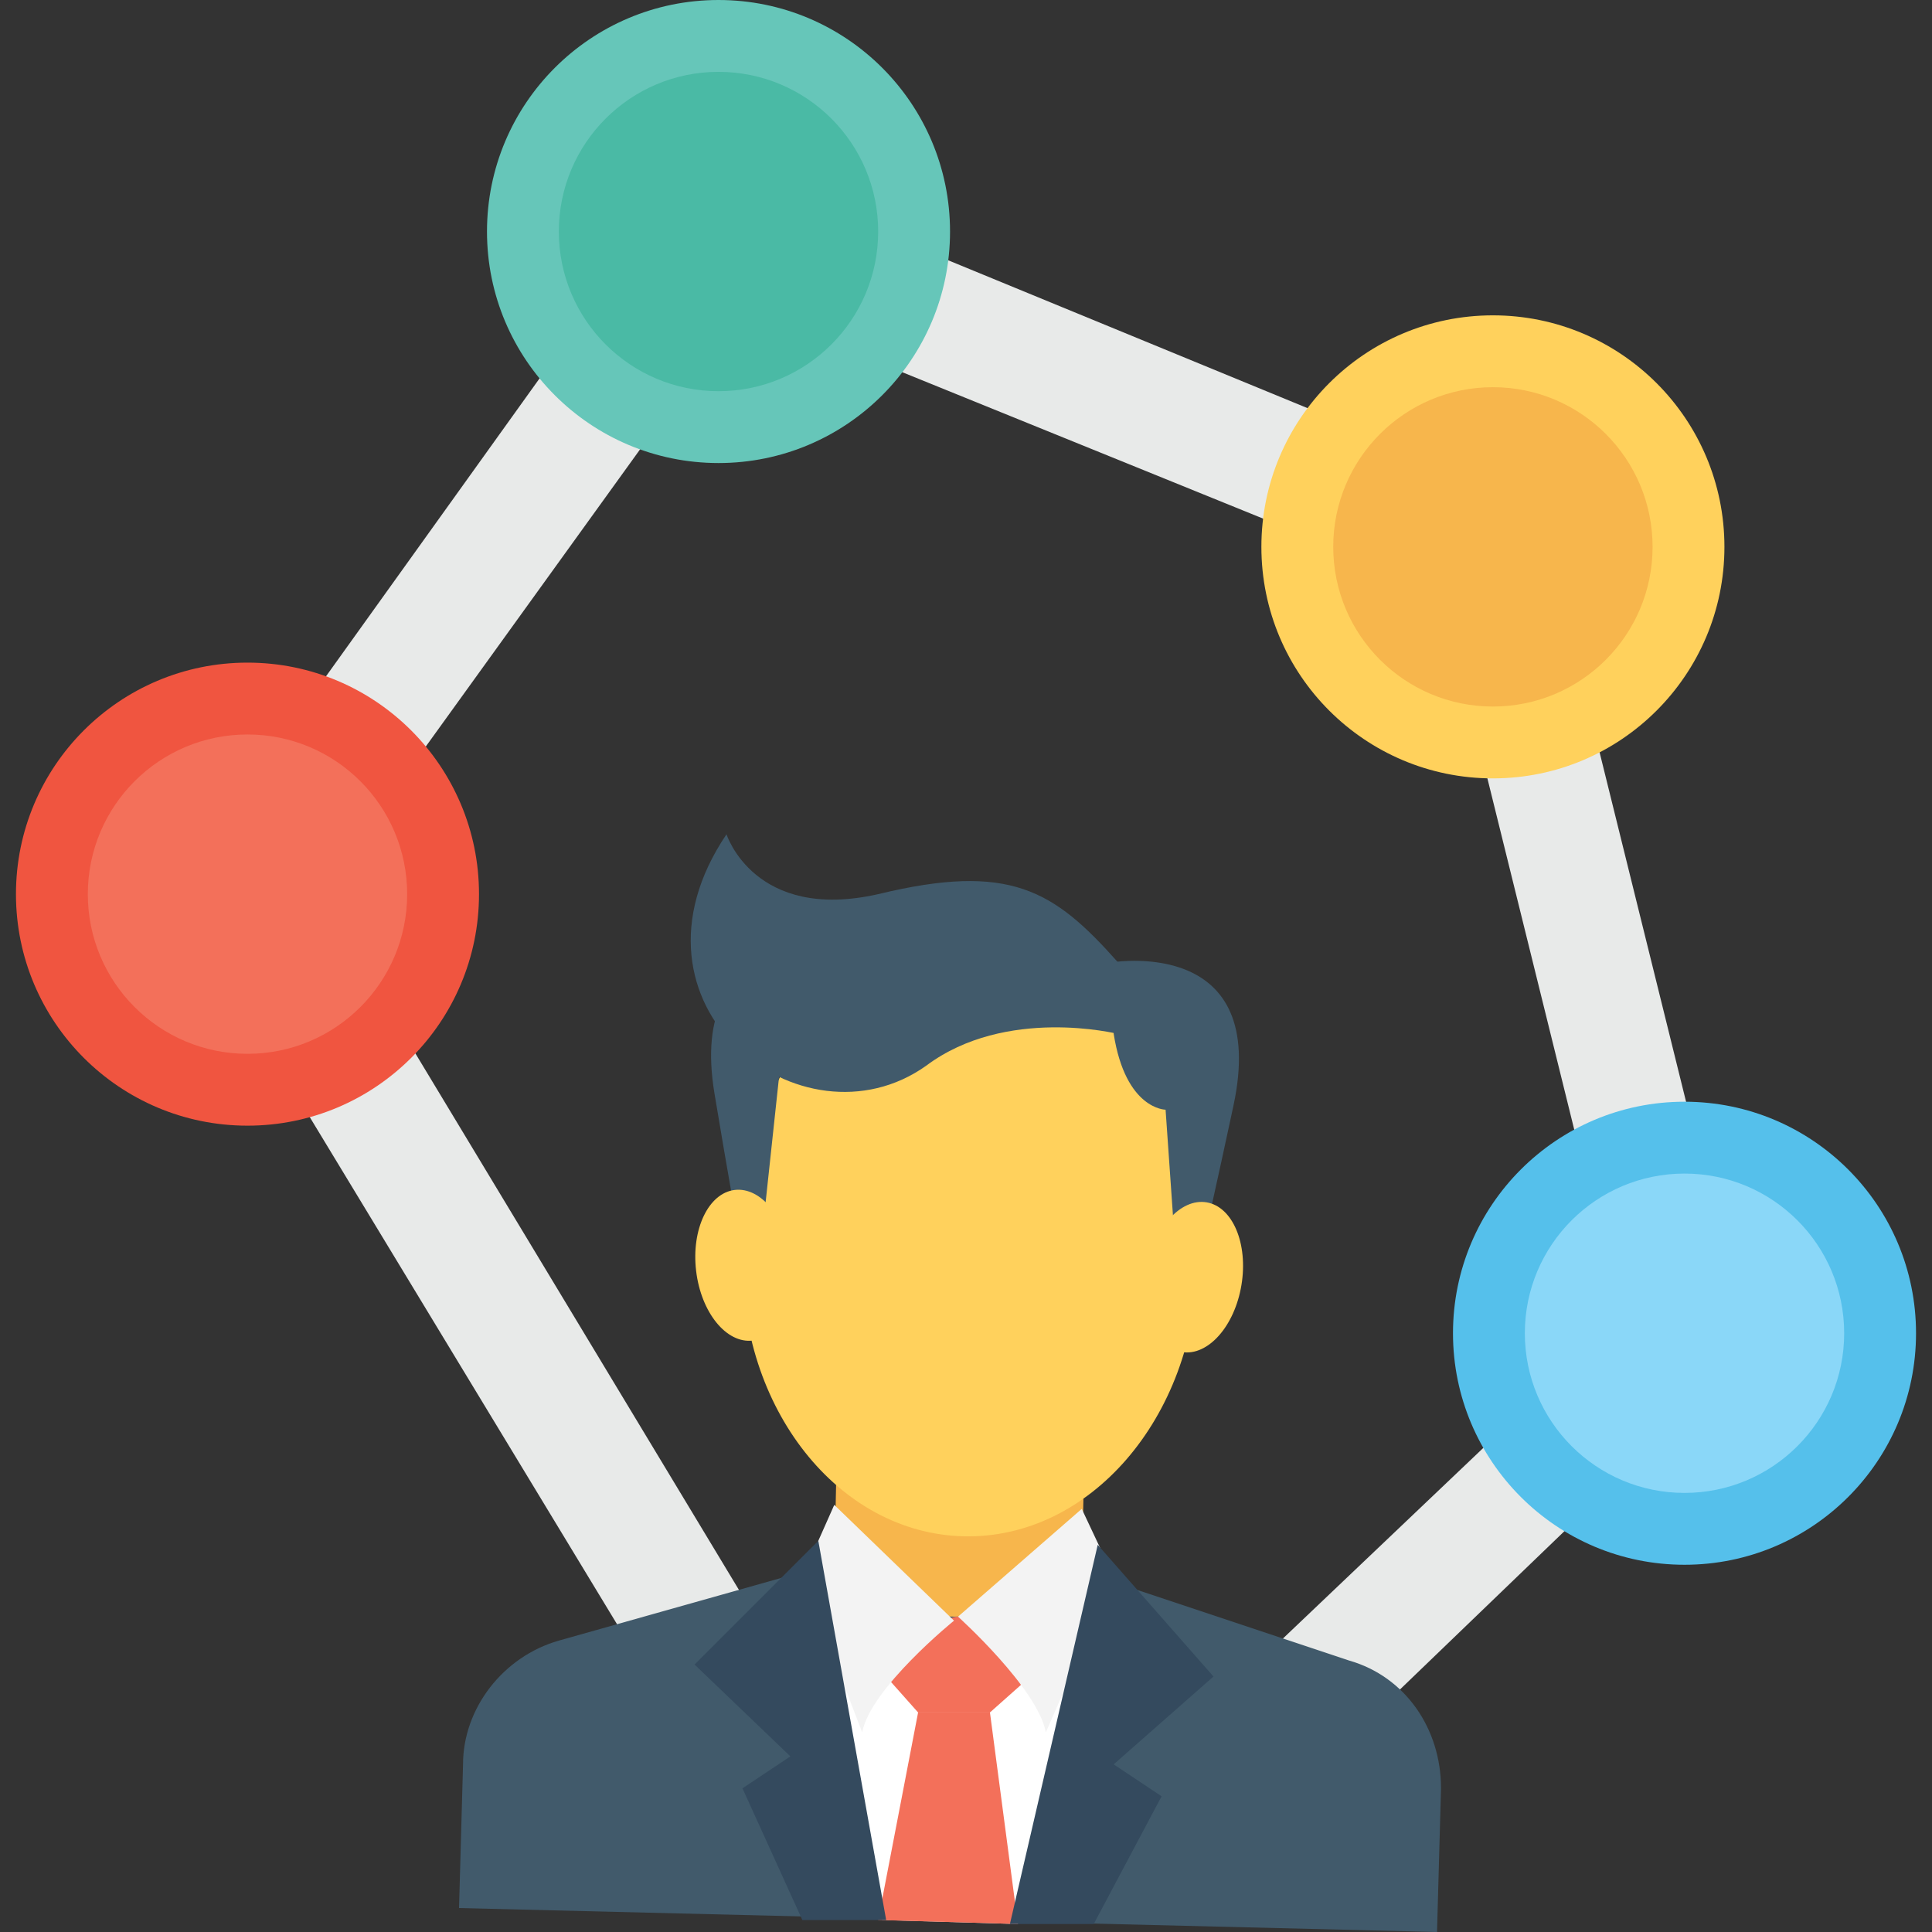 <?xml version="1.0" encoding="iso-8859-1"?>
<!-- Generator: Adobe Illustrator 19.0.0, SVG Export Plug-In . SVG Version: 6.00 Build 0)  -->
<svg version="1.1" id="Capa_1" xmlns="http://www.w3.org/2000/svg" xmlns:xlink="http://www.w3.org/1999/xlink" x="0px" y="0px"
	 viewBox="0 0 516.267 516.267" style="enable-background:new 0 0 516.267 516.267;" xml:space="preserve">
<rect x="0" y="0" width="516.267" height="516.267" fill="#333333" stroke="none"/>
<path style="fill:#E8EAE9;" d="M182.4,462.933c4.267,7.467,13.867,9.6,22.4,5.333c7.467-4.267,9.6-13.867,5.333-22.4l-124.8-206.933
	L198.4,82.133l186.667,75.733l48,194.133l-131.2,124.8l44.8,1.067L460.8,368c4.267-4.267,5.333-9.6,4.267-14.933l-52.267-211.2
	c-1.067-5.333-4.267-9.6-9.6-10.667L198.4,46.933c-6.4-3.2-14.933,0-19.2,5.333L52.267,229.333
	c-3.2,5.333-4.267,11.733-1.067,17.067L182.4,462.933z"/>
<rect x="228.098" y="370.941" transform="matrix(-0.022 1 -1 -0.022 665.994 156.72)" style="fill:#F7B64C;" width="56.536" height="66.137"/>
<g>
	
		<ellipse transform="matrix(0.022 -1 1 0.022 -83.576 588.719)" style="fill:#FFD15C;" cx="259.21" cy="337.09" rx="73.604" ry="60.803"/>
	<path style="fill:#FFD15C;" d="M282.667,262.4c-22.4-3.2-48-1.067-66.133,13.867C204.8,286.933,195.2,320,205.867,333.867
		c10.667-35.2,49.067-53.333,86.4-43.733c17.067,4.267,16,23.467,6.4,33.067c8.533,4.267,21.333,0,21.333-11.733
		C318.933,288,307.2,265.6,282.667,262.4z"/>
</g>
<g>
	<path style="fill:#415A6B;" d="M298.667,257.067v19.2c0,0-29.867-7.467-51.2,8.533c-33.067,23.467-84.267-16-53.333-61.867
		c0,0,7.467,23.467,40.533,16C269.867,230.4,281.6,237.867,298.667,257.067z"/>
	<path style="fill:#415A6B;" d="M263.467,276.267c-27.733-10.667-54.4,3.2-54.4,3.2l-6.4,59.733h-3.2c0,0-1.067-2.133-8.533-46.933
		c-7.467-44.8,33.067-37.333,33.067-37.333L263.467,276.267z"/>
	<path style="fill:#415A6B;" d="M329.6,295.467c-9.6,44.8-10.667,46.933-10.667,46.933h-4.267l-3.2-45.867
		c0,0-10.667,0-13.867-20.267v-19.2C298.667,257.067,339.2,250.667,329.6,295.467z"/>
</g>
<g>
	
		<ellipse transform="matrix(0.118 0.993 -0.993 0.118 511.13 100.765)" style="fill:#FFD15C;" cx="198.818" cy="338.23" rx="20.267" ry="12.8"/>
	
		<ellipse transform="matrix(0.163 -0.987 0.987 0.163 -69.685 600.393)" style="fill:#FFD15C;" cx="318.873" cy="341.251" rx="20.267" ry="12.8"/>
</g>
<path style="fill:#415A6B;" d="M384,516.267l1.067-38.4c0-16-9.6-29.867-24.533-34.133l-70.4-23.467
	c-7.467-2.133-14.933,0-20.267,5.333c-3.2,4.267-8.533,6.4-14.933,6.4s-11.733-3.2-13.867-7.467c-3.2-5.333-9.6-8.533-16-7.467
	L149.333,438.4c-14.933,4.267-25.6,18.133-25.6,33.067l-1.067,38.4L384,516.267z"/>
<path style="fill:#FFFFFF;" d="M272,514.133l22.4-93.867l0,0c-7.467-2.133-17.067,0-22.4,6.4c-4.267,4.267-9.6,7.467-17.067,7.467
	c-7.467,0-12.8-3.2-16-8.533c-4.267-6.4-10.667-9.6-17.067-7.467L217.6,419.2l18.133,93.867L272,514.133z"/>
<g>
	<path style="fill:#F3705A;" d="M264.533,457.6l9.6-8.533c0,0-11.733-17.067-18.133-17.067c-6.4,0-19.2,16-19.2,16l8.533,9.6
		L264.533,457.6z"/>
	<polygon style="fill:#F3705A;" points="272,514.133 264.533,457.6 245.333,457.6 234.667,513.067 	"/>
</g>
<g>
	<path style="fill:#F3F3F3;" d="M289.067,403.2L256,432c0,0,21.333,19.2,23.467,30.933l18.133-41.6L289.067,403.2z"/>
	<path style="fill:#F3F3F3;" d="M222.933,402.133l32,30.933c0,0-22.4,18.133-24.533,29.867l-16-41.6L222.933,402.133z"/>
</g>
<g>
	<polygon style="fill:#344A5E;" points="292.267,514.133 310.4,480 297.6,471.467 324.267,448 293.333,412.8 269.867,514.133 	"/>
	<polygon style="fill:#344A5E;" points="198.4,477.867 214.4,513.067 236.8,513.067 218.667,411.733 185.6,444.8 211.2,469.333 	"/>
</g>
<circle style="fill:#66C6B9;" cx="192" cy="61.867" r="61.867"/>
<circle style="fill:#4ABAA5;" cx="192" cy="61.867" r="42.667"/>
<circle style="fill:#F05540;" cx="66.133" cy="238.933" r="61.867"/>
<circle style="fill:#F3705A;" cx="66.133" cy="238.933" r="42.667"/>
<circle style="fill:#55C0EB;" cx="450.133" cy="356.267" r="61.867"/>
<circle style="fill:#8AD7F8;" cx="450.133" cy="356.267" r="42.667"/>
<circle style="fill:#FFD15C;" cx="398.933" cy="146.133" r="61.867"/>
<circle style="fill:#F7B64C;" cx="398.933" cy="146.133" r="42.667"/>
<g>
</g>
<g>
</g>
<g>
</g>
<g>
</g>
<g>
</g>
<g>
</g>
<g>
</g>
<g>
</g>
<g>
</g>
<g>
</g>
<g>
</g>
<g>
</g>
<g>
</g>
<g>
</g>
<g>
</g>
</svg>
